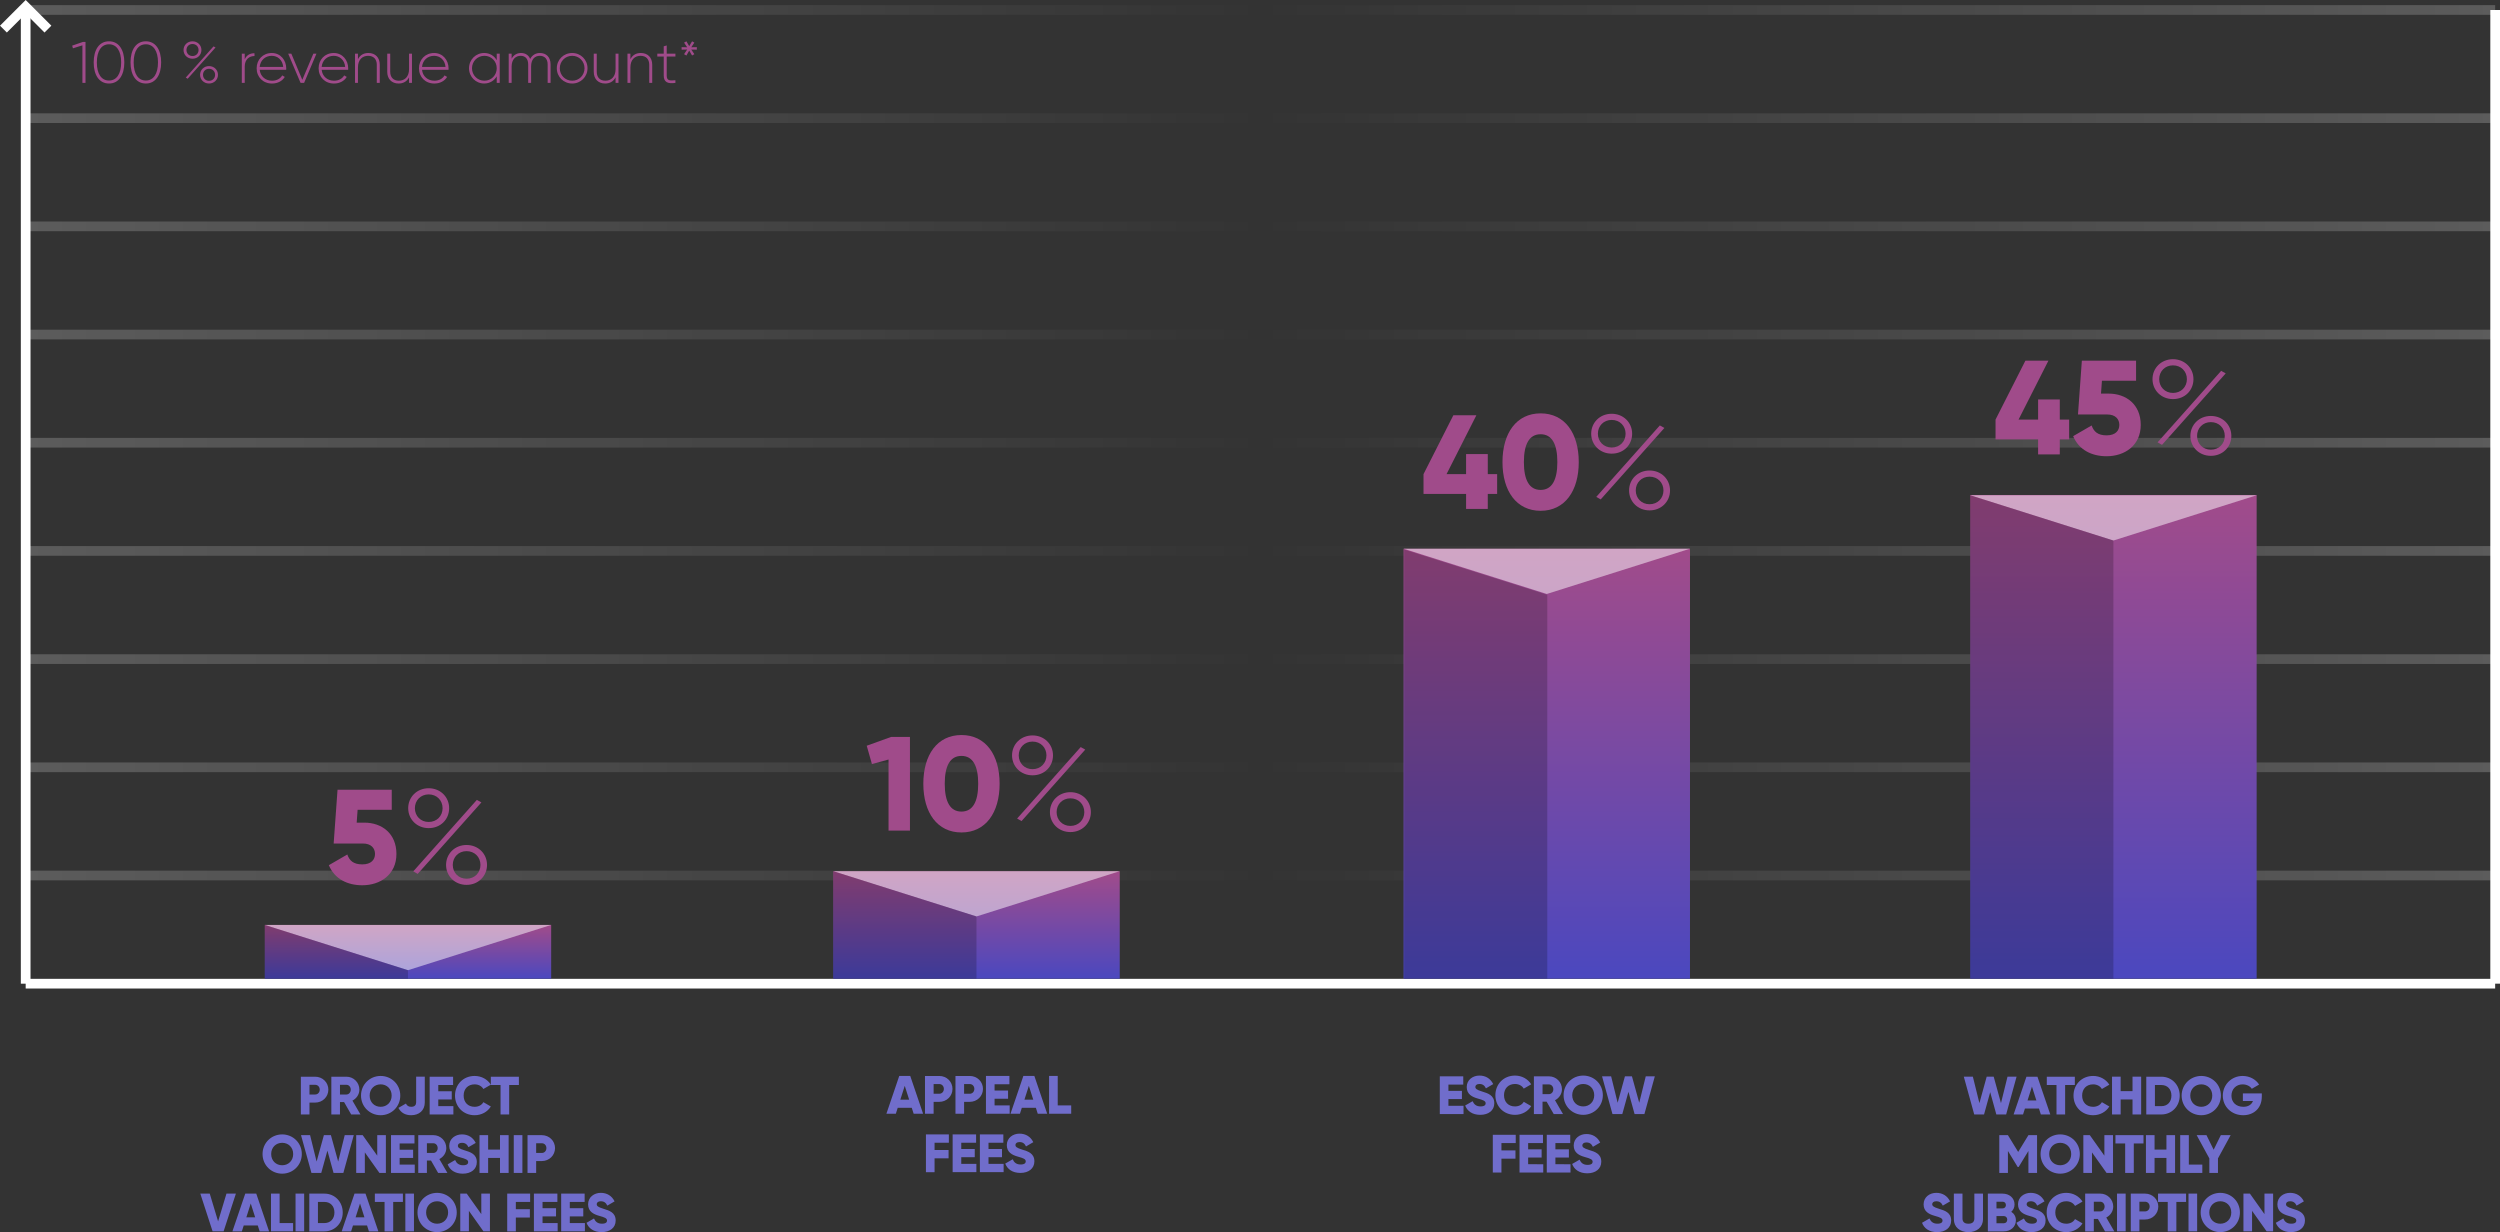 <?xml version="1.0" encoding="utf-8"?>
<!-- Generator: Adobe Illustrator 16.0.0, SVG Export Plug-In . SVG Version: 6.00 Build 0)  -->
<!DOCTYPE svg PUBLIC "-//W3C//DTD SVG 1.1//EN" "http://www.w3.org/Graphics/SVG/1.1/DTD/svg11.dtd">
<svg version="1.1" id="Layer_1" xmlns="http://www.w3.org/2000/svg" xmlns:xlink="http://www.w3.org/1999/xlink" x="0px" y="0px"
	 width="774.43px" height="381.678px" viewBox="0 0 774.43 381.678" enable-background="new 0 0 774.43 381.678"
	 xml:space="preserve">
<rect x="0" y="0" width="774.43" height="381.678" fill="#333333" stroke="none"/>
<g>
	
		<linearGradient id="SVGID_1_" gradientUnits="userSpaceOnUse" x1="-76.045" y1="-323.847" x2="688.93" y2="-323.847" gradientTransform="matrix(1 0 0 -1 84 -52.644)">
		<stop  offset="0" style="stop-color:#FFFFFF;stop-opacity:0.2"/>
		<stop  offset="0.5" style="stop-color:#FFFFFF;stop-opacity:0"/>
		<stop  offset="1" style="stop-color:#FFFFFF;stop-opacity:0.2"/>
	</linearGradient>
	<path fill="none" stroke="url(#SVGID_1_)" stroke-width="3" stroke-miterlimit="10" d="M772.93,271.203H7.955"/>
	
		<linearGradient id="SVGID_2_" gradientUnits="userSpaceOnUse" x1="-76.045" y1="-290.332" x2="688.93" y2="-290.332" gradientTransform="matrix(1 0 0 -1 84 -52.644)">
		<stop  offset="0" style="stop-color:#FFFFFF;stop-opacity:0.2"/>
		<stop  offset="0.5" style="stop-color:#FFFFFF;stop-opacity:0"/>
		<stop  offset="1" style="stop-color:#FFFFFF;stop-opacity:0.2"/>
	</linearGradient>
	<path fill="none" stroke="url(#SVGID_2_)" stroke-width="3" stroke-miterlimit="10" d="M772.93,237.688H7.955"/>
	
		<linearGradient id="SVGID_3_" gradientUnits="userSpaceOnUse" x1="-76.045" y1="-256.818" x2="688.93" y2="-256.818" gradientTransform="matrix(1 0 0 -1 84 -52.644)">
		<stop  offset="0" style="stop-color:#FFFFFF;stop-opacity:0.2"/>
		<stop  offset="0.5" style="stop-color:#FFFFFF;stop-opacity:0"/>
		<stop  offset="1" style="stop-color:#FFFFFF;stop-opacity:0.2"/>
	</linearGradient>
	<path fill="none" stroke="url(#SVGID_3_)" stroke-width="3" stroke-miterlimit="10" d="M772.93,204.174H7.955"/>
	
		<linearGradient id="SVGID_4_" gradientUnits="userSpaceOnUse" x1="-76.045" y1="-223.304" x2="688.93" y2="-223.304" gradientTransform="matrix(1 0 0 -1 84 -52.644)">
		<stop  offset="0" style="stop-color:#FFFFFF;stop-opacity:0.2"/>
		<stop  offset="0.5" style="stop-color:#FFFFFF;stop-opacity:0"/>
		<stop  offset="1" style="stop-color:#FFFFFF;stop-opacity:0.2"/>
	</linearGradient>
	<path fill="none" stroke="url(#SVGID_4_)" stroke-width="3" stroke-miterlimit="10" d="M772.93,170.66H7.955"/>
	
		<linearGradient id="SVGID_5_" gradientUnits="userSpaceOnUse" x1="-76.045" y1="-189.79" x2="688.93" y2="-189.79" gradientTransform="matrix(1 0 0 -1 84 -52.644)">
		<stop  offset="0" style="stop-color:#FFFFFF;stop-opacity:0.2"/>
		<stop  offset="0.5" style="stop-color:#FFFFFF;stop-opacity:0"/>
		<stop  offset="1" style="stop-color:#FFFFFF;stop-opacity:0.2"/>
	</linearGradient>
	<path fill="none" stroke="url(#SVGID_5_)" stroke-width="3" stroke-miterlimit="10" d="M772.93,137.146H7.955"/>
	
		<linearGradient id="SVGID_6_" gradientUnits="userSpaceOnUse" x1="-76.045" y1="-156.277" x2="688.93" y2="-156.277" gradientTransform="matrix(1 0 0 -1 84 -52.644)">
		<stop  offset="0" style="stop-color:#FFFFFF;stop-opacity:0.2"/>
		<stop  offset="0.5" style="stop-color:#FFFFFF;stop-opacity:0"/>
		<stop  offset="1" style="stop-color:#FFFFFF;stop-opacity:0.2"/>
	</linearGradient>
	<path fill="none" stroke="url(#SVGID_6_)" stroke-width="3" stroke-miterlimit="10" d="M772.93,103.633H7.955"/>
	
		<linearGradient id="SVGID_7_" gradientUnits="userSpaceOnUse" x1="-76.045" y1="-122.763" x2="688.93" y2="-122.763" gradientTransform="matrix(1 0 0 -1 84 -52.644)">
		<stop  offset="0" style="stop-color:#FFFFFF;stop-opacity:0.2"/>
		<stop  offset="0.5" style="stop-color:#FFFFFF;stop-opacity:0"/>
		<stop  offset="1" style="stop-color:#FFFFFF;stop-opacity:0.2"/>
	</linearGradient>
	<path fill="none" stroke="url(#SVGID_7_)" stroke-width="3" stroke-miterlimit="10" d="M772.93,70.118H7.955"/>
	
		<linearGradient id="SVGID_8_" gradientUnits="userSpaceOnUse" x1="-76.045" y1="-89.248" x2="688.93" y2="-89.248" gradientTransform="matrix(1 0 0 -1 84 -52.644)">
		<stop  offset="0" style="stop-color:#FFFFFF;stop-opacity:0.2"/>
		<stop  offset="0.5" style="stop-color:#FFFFFF;stop-opacity:0"/>
		<stop  offset="1" style="stop-color:#FFFFFF;stop-opacity:0.2"/>
	</linearGradient>
	<path fill="none" stroke="url(#SVGID_8_)" stroke-width="3" stroke-miterlimit="10" d="M772.93,36.604H7.955"/>
	
		<linearGradient id="SVGID_9_" gradientUnits="userSpaceOnUse" x1="-76.045" y1="-55.733" x2="688.93" y2="-55.733" gradientTransform="matrix(1 0 0 -1 84 -52.644)">
		<stop  offset="0" style="stop-color:#FFFFFF;stop-opacity:0.2"/>
		<stop  offset="0.5" style="stop-color:#FFFFFF;stop-opacity:0"/>
		<stop  offset="1" style="stop-color:#FFFFFF;stop-opacity:0.2"/>
	</linearGradient>
	<path fill="none" stroke="url(#SVGID_9_)" stroke-width="3" stroke-miterlimit="10" d="M772.93,3.089H7.955"/>
	<path fill="none" stroke="#FFFFFF" stroke-width="3" stroke-miterlimit="10" d="M7.954,3.089v301.628"/>
	<path fill="#706DCB" d="M282.436,343.158h-4.344l-0.585,1.838h-2.924l3.977-11.694h3.408l3.977,11.694h-2.924L282.436,343.158
		L282.436,343.158z M281.635,340.653l-1.37-4.295l-1.37,4.295H281.635z M295.056,337.311c0,2.223-1.787,4.01-4.093,4.01h-1.755
		v3.677h-2.673v-11.694h4.428C293.268,333.299,295.056,335.087,295.056,337.311z M292.383,337.311c0-0.854-0.602-1.504-1.42-1.504
		h-1.755v3.008h1.755C291.781,338.815,292.383,338.162,292.383,337.311z M304.499,337.311c0,2.223-1.787,4.01-4.093,4.01h-1.755
		v3.677h-2.673v-11.694h4.428C302.711,333.299,304.499,335.087,304.499,337.311z M301.826,337.311c0-0.854-0.602-1.504-1.42-1.504
		h-1.755v3.008h1.755C301.224,338.815,301.826,338.162,301.826,337.311z M312.772,342.422v2.572h-7.353v-11.695h7.269v2.573h-4.596
		v1.938h4.177v2.54h-4.177v2.07L312.772,342.422z M320.88,343.158h-4.344l-0.585,1.838h-2.924l3.977-11.694h3.408l3.977,11.694
		h-2.924L320.88,343.158L320.88,343.158z M320.078,340.653l-1.37-4.295l-1.37,4.295H320.078L320.078,340.653z M331.827,342.422
		v2.572h-6.851v-11.695h2.674v9.123H331.827L331.827,342.422z M289.5,353.981v2.256h4.344v2.573H289.5v4.294h-2.673v-11.695h7.101
		v2.572H289.5L289.5,353.981z M302.452,360.531v2.572H295.1v-11.695h7.268v2.572h-4.595v1.938h4.177v2.54h-4.177v2.069
		L302.452,360.531L302.452,360.531z M310.892,360.531v2.572h-7.352v-11.695h7.268v2.572h-4.595v1.938h4.177v2.54h-4.177v2.069
		L310.892,360.531L310.892,360.531z M311.396,360.448l2.306-1.338c0.418,0.97,1.136,1.62,2.456,1.62c1.27,0,1.587-0.501,1.587-0.952
		c0-0.718-0.668-1.002-2.423-1.485c-1.737-0.483-3.441-1.318-3.441-3.561c0-2.256,1.904-3.56,3.927-3.56
		c1.921,0,3.426,0.92,4.277,2.641l-2.256,1.32c-0.401-0.837-0.952-1.354-2.021-1.354c-0.836,0-1.254,0.419-1.254,0.888
		c0,0.533,0.284,0.9,2.105,1.452c1.771,0.534,3.76,1.152,3.76,3.626c0,2.257-1.805,3.594-4.345,3.594
		C313.619,363.337,312.049,362.167,311.396,360.448L311.396,360.448z"/>
	<path fill="none" stroke="#FFFFFF" stroke-width="3" stroke-miterlimit="10" d="M772.93,304.717H7.954"/>
	<path fill="#A04B8A" d="M26.488,12.993v12.679h-0.96V14.044l-2.935,0.924l-0.235-0.833l3.314-1.142H26.488z M29.022,19.333
		c0-3.913,1.702-6.539,4.745-6.539s4.746,2.626,4.746,6.539c0,3.912-1.703,6.538-4.746,6.538S29.022,23.245,29.022,19.333z
		 M37.535,19.333c0-3.551-1.413-5.615-3.768-5.615S30,15.782,30,19.333c0,3.55,1.412,5.614,3.767,5.614S37.535,22.883,37.535,19.333
		z M40.43,19.333c0-3.913,1.702-6.539,4.745-6.539s4.746,2.626,4.746,6.539c0,3.912-1.703,6.538-4.746,6.538
		S40.43,23.245,40.43,19.333z M48.942,19.333c0-3.551-1.413-5.615-3.768-5.615s-3.767,2.064-3.767,5.615
		c0,3.55,1.412,5.614,3.767,5.614S48.942,22.883,48.942,19.333z M56.853,15.493c0-1.504,1.178-2.699,2.771-2.699
		c1.593,0,2.771,1.195,2.771,2.699c0,1.503-1.142,2.696-2.771,2.696C58.03,18.191,56.853,16.996,56.853,15.493z M66.145,14.37
		l0.616,0.344l-8.622,9.672l-0.598-0.344L66.145,14.37z M61.508,15.493c0-1.053-0.779-1.866-1.884-1.866
		c-1.087,0-1.865,0.813-1.865,1.866c0,1.05,0.778,1.863,1.865,1.863C60.729,17.358,61.508,16.543,61.508,15.493z M61.979,23.173
		c0-1.504,1.178-2.699,2.771-2.699s2.771,1.195,2.771,2.699c0,1.503-1.178,2.698-2.771,2.698S61.979,24.676,61.979,23.173z
		 M66.634,23.173c0-1.051-0.779-1.866-1.884-1.866c-1.087,0-1.865,0.815-1.865,1.866c0,1.05,0.778,1.865,1.865,1.865
		C65.854,25.038,66.634,24.223,66.634,23.173z M78.836,16.49v0.867c-1.558,0-3.025,0.96-3.025,3.278v5.035h-0.905v-9.056h0.905
		v1.772C76.427,16.96,77.604,16.49,78.836,16.49z M88.669,21.18c0,0.146-0.018,0.29-0.018,0.438h-8.205
		c0.218,2.046,1.775,3.387,3.84,3.387c1.485,0,2.608-0.688,3.134-1.648l0.797,0.473c-0.743,1.229-2.156,2.047-3.949,2.047
		c-2.789,0-4.763-1.992-4.763-4.729c0-2.662,1.919-4.727,4.69-4.727C86.948,16.417,88.669,18.698,88.669,21.18z M80.446,20.728
		h7.281c-0.199-2.21-1.757-3.439-3.532-3.439C82.131,17.286,80.627,18.717,80.446,20.728z M98.031,16.616l-3.822,9.056h-1.104
		l-3.84-9.056h0.979l3.404,8.112l3.424-8.112H98.031z M107.863,21.18c0,0.146-0.018,0.29-0.018,0.438H99.64
		c0.218,2.046,1.775,3.387,3.84,3.387c1.485,0,2.608-0.688,3.133-1.648l0.798,0.473c-0.743,1.229-2.156,2.047-3.949,2.047
		c-2.789,0-4.763-1.992-4.763-4.729c0-2.662,1.919-4.727,4.69-4.727C106.143,16.417,107.863,18.698,107.863,21.18z M99.641,20.728
		h7.281c-0.199-2.21-1.757-3.439-3.532-3.439C101.325,17.286,99.821,18.717,99.641,20.728z M117.641,20.039v5.633h-0.923v-5.633
		c0-1.666-0.96-2.753-2.663-2.753c-1.774,0-3.17,1.157-3.17,3.604v4.781h-0.905v-9.056h0.905v1.721
		c0.688-1.341,1.848-1.92,3.242-1.92C116.282,16.417,117.641,17.848,117.641,20.039z M127.617,16.616v9.056h-0.905v-1.721
		c-0.688,1.341-1.848,1.92-3.242,1.92c-2.155,0-3.514-1.433-3.514-3.622v-5.633h0.924v5.633c0,1.666,0.96,2.753,2.662,2.753
		c1.775,0,3.17-1.159,3.17-3.604v-4.779L127.617,16.616z M138.953,21.18c0,0.146-0.018,0.29-0.018,0.438h-8.205
		c0.218,2.046,1.775,3.387,3.84,3.387c1.485,0,2.608-0.688,3.133-1.648l0.798,0.473c-0.743,1.229-2.156,2.047-3.949,2.047
		c-2.789,0-4.763-1.992-4.763-4.729c0-2.662,1.919-4.727,4.69-4.727C137.232,16.417,138.953,18.698,138.953,21.18L138.953,21.18z
		 M130.73,20.728h7.281c-0.199-2.21-1.757-3.439-3.532-3.439C132.415,17.286,130.911,18.717,130.73,20.728L130.73,20.728z
		 M154.798,16.616v9.056h-0.924v-2.047c-0.761,1.356-2.155,2.246-3.895,2.246c-2.571,0-4.69-2.047-4.69-4.729
		c0-2.681,2.119-4.727,4.69-4.727c1.739,0,3.134,0.887,3.895,2.245v-2.046L154.798,16.616z M153.874,21.144
		c0-2.153-1.667-3.855-3.822-3.855c-2.155,0-3.84,1.702-3.84,3.855c0,2.155,1.685,3.858,3.84,3.858
		C152.207,25.002,153.874,23.299,153.874,21.144z M170.552,19.931v5.741h-0.906v-5.741c0-1.721-0.996-2.645-2.408-2.645
		c-1.521,0-2.717,1.014-2.717,3.332v5.054h-0.906v-5.741c0-1.721-0.924-2.645-2.318-2.645c-1.485,0-2.808,1.014-2.808,3.332v5.054
		h-0.905v-9.056h0.905v1.558c0.671-1.25,1.758-1.757,2.916-1.757c1.322,0,2.355,0.649,2.826,1.847
		c0.652-1.268,1.811-1.847,3.024-1.847C169.175,16.417,170.552,17.666,170.552,19.931z M172.485,21.144
		c0-2.681,2.118-4.727,4.763-4.727c2.627,0,4.746,2.046,4.746,4.727c0,2.683-2.119,4.729-4.746,4.729
		C174.604,25.871,172.485,23.824,172.485,21.144z M181.07,21.144c0-2.153-1.667-3.855-3.822-3.855c-2.155,0-3.84,1.702-3.84,3.855
		c0,2.155,1.685,3.858,3.84,3.858C179.403,25.002,181.07,23.299,181.07,21.144z M191.59,16.616v9.056h-0.905v-1.721
		c-0.688,1.341-1.848,1.92-3.242,1.92c-2.155,0-3.514-1.433-3.514-3.622v-5.633h0.924v5.633c0,1.666,0.96,2.753,2.662,2.753
		c1.775,0,3.17-1.159,3.17-3.604v-4.779L191.59,16.616z M202.038,20.039v5.633h-0.923v-5.633c0-1.666-0.96-2.753-2.663-2.753
		c-1.774,0-3.17,1.157-3.17,3.604v4.781h-0.905v-9.056h0.905v1.721c0.688-1.341,1.848-1.92,3.242-1.92
		C200.68,16.417,202.038,17.848,202.038,20.039L202.038,20.039z M206.528,17.503v5.887c0,1.594,0.851,1.63,2.698,1.467v0.815
		c-2.373,0.362-3.622-0.218-3.622-2.282v-5.887h-1.992v-0.887h1.992V14.35l0.924-0.271v2.536h2.698v0.887L206.528,17.503
		L206.528,17.503z M215.854,15.384l-1.721-0.036l0.96,1.431l-0.707,0.417l-0.887-1.521l-0.87,1.521l-0.725-0.417l0.96-1.431
		l-1.721,0.036v-0.778l1.721,0.036l-0.96-1.431l0.725-0.417l0.87,1.504l0.887-1.504l0.707,0.417l-0.96,1.431l1.721-0.036V15.384z"/>
	<path fill="none" stroke="#FFFFFF" stroke-width="3" stroke-miterlimit="10" d="M14.85,9.016L7.955,2.121L1.061,9.016
		 M772.93,3.089v301.628"/>
	
		<linearGradient id="SVGID_10_" gradientUnits="userSpaceOnUse" x1="96.51" y1="-54.235" x2="113.16" y2="-54.235" gradientTransform="matrix(4.371139e-008 -1 -1 -4.371139e-008 72.145 399.682)">
		<stop  offset="0" style="stop-color:#4B48BF"/>
		<stop  offset="1" style="stop-color:#A14B8A"/>
	</linearGradient>
	<rect x="82.022" y="286.522" fill="url(#SVGID_10_)" width="88.717" height="16.65"/>
	
		<linearGradient id="SVGID_11_" gradientUnits="userSpaceOnUse" x1="81.397" y1="121.87" x2="114.695" y2="121.87" gradientTransform="matrix(4.371139e-008 -1 -1 -4.371139e-008 424.357 384.569)">
		<stop  offset="0" style="stop-color:#4B48BF"/>
		<stop  offset="1" style="stop-color:#A14B8A"/>
	</linearGradient>
	<rect x="258.113" y="269.873" fill="url(#SVGID_11_)" width="88.749" height="33.298"/>
	
		<linearGradient id="SVGID_12_" gradientUnits="userSpaceOnUse" x1="-9.267" y1="298.531" x2="123.923" y2="298.531" gradientTransform="matrix(4.371139e-008 -1 -1 -4.371139e-008 777.679 293.905)">
		<stop  offset="0" style="stop-color:#4B48BF"/>
		<stop  offset="1" style="stop-color:#A14B8A"/>
	</linearGradient>
	<rect x="434.788" y="169.982" fill="url(#SVGID_12_)" width="88.719" height="133.189"/>
	
		<linearGradient id="SVGID_13_" gradientUnits="userSpaceOnUse" x1="-24.381" y1="474.066" x2="125.46" y2="474.066" gradientTransform="matrix(4.371139e-008 -1 -1 -4.371139e-008 1128.749 278.792)">
		<stop  offset="0" style="stop-color:#4B48BF"/>
		<stop  offset="1" style="stop-color:#A14B8A"/>
	</linearGradient>
	<rect x="610.325" y="153.331" fill="url(#SVGID_13_)" width="88.717" height="149.841"/>
	<g>
		<path fill="#A04B8A" d="M281.878,228.273v29.021h-6.633v-22.016l-5.141,1.41l-1.617-5.681l7.587-2.735H281.878z"/>
		<path fill="#A04B8A" d="M286.021,242.782c0-8.954,4.312-15.092,11.815-15.092c7.504,0,11.816,6.138,11.816,15.092
			s-4.313,15.091-11.816,15.091C290.333,257.873,286.021,251.739,286.021,242.782z M303.019,242.782c0-5.598-1.7-8.623-5.183-8.623
			c-3.482,0-5.182,3.025-5.182,8.623s1.7,8.624,5.182,8.624C301.319,251.406,303.019,248.38,303.019,242.782z"/>
		<path fill="#A04B8A" d="M313.503,233.993c0-3.44,2.695-6.178,6.343-6.178c3.648,0,6.344,2.736,6.344,6.178
			c0,3.44-2.612,6.178-6.344,6.178C316.198,240.171,313.503,237.435,313.503,233.993z M334.771,231.423l1.409,0.788l-19.733,22.139
			l-1.368-0.788L334.771,231.423z M324.158,233.993c0-2.404-1.783-4.271-4.313-4.271c-2.487,0-4.271,1.866-4.271,4.271
			c0,2.404,1.783,4.271,4.271,4.271C322.375,238.264,324.158,236.399,324.158,233.993z M325.236,251.573
			c0-3.44,2.693-6.178,6.343-6.178c3.648,0,6.343,2.736,6.343,6.178c0,3.44-2.695,6.178-6.343,6.178
			C327.931,257.75,325.236,255.013,325.236,251.573z M335.891,251.573c0-2.404-1.781-4.271-4.312-4.271
			c-2.487,0-4.271,1.865-4.271,4.271c0,2.404,1.783,4.271,4.271,4.271C334.108,255.842,335.891,253.977,335.891,251.573z"/>
	</g>
	<g>
		<path fill="#A04B8A" d="M122.803,264.531c0,6.385-4.975,9.7-10.572,9.7c-4.602,0-8.582-1.947-10.365-6.219l5.721-3.315
			c0.664,1.906,1.907,3.067,4.644,3.067c2.736,0,3.938-1.451,3.938-3.233s-1.203-3.233-3.731-3.233h-9.079l1.202-16.666h16.791
			v6.219H110.78l-0.29,3.979h2.363C118.243,254.829,122.803,258.147,122.803,264.531z"/>
		<path fill="#A04B8A" d="M126.447,250.352c0-3.44,2.695-6.177,6.343-6.177s6.343,2.735,6.343,6.177
			c0,3.442-2.612,6.179-6.343,6.179C129.142,256.531,126.447,253.793,126.447,250.352z M147.715,247.781l1.41,0.787l-19.734,22.14
			l-1.368-0.788L147.715,247.781z M137.102,250.352c0-2.403-1.783-4.27-4.312-4.27c-2.488,0-4.271,1.865-4.271,4.27
			c0,2.405,1.783,4.271,4.271,4.271C135.319,254.622,137.102,252.757,137.102,250.352z M138.18,267.93
			c0-3.439,2.694-6.177,6.343-6.177s6.343,2.736,6.343,6.177c0,3.441-2.695,6.178-6.343,6.178S138.18,271.371,138.18,267.93z
			 M148.834,267.93c0-2.404-1.782-4.27-4.312-4.27c-2.487,0-4.27,1.864-4.27,4.27s1.783,4.271,4.27,4.271
			C147.052,272.2,148.834,270.335,148.834,267.93z"/>
	</g>
	<g>
		<path fill="#A04B8A" d="M463.771,153.006h-2.902v4.644h-6.717v-4.644h-13.185v-6.136l9.246-18.241h7.131L448.1,146.87h6.054v-6.22
			h6.717v6.22h2.902L463.771,153.006L463.771,153.006z"/>
		<path fill="#A04B8A" d="M465.426,143.139c0-8.954,4.312-15.091,11.814-15.091s11.815,6.137,11.815,15.091
			c0,8.955-4.313,15.091-11.815,15.091S465.426,152.094,465.426,143.139z M482.424,143.139c0-5.597-1.7-8.623-5.184-8.623
			c-3.482,0-5.183,3.026-5.183,8.623c0,5.598,1.699,8.624,5.183,8.624S482.424,148.737,482.424,143.139z"/>
		<path fill="#A04B8A" d="M492.908,134.35c0-3.439,2.693-6.177,6.343-6.177c3.647,0,6.343,2.736,6.343,6.177
			c0,3.441-2.61,6.178-6.343,6.178C495.603,140.528,492.908,137.791,492.908,134.35z M514.176,131.781l1.41,0.787l-19.734,22.14
			l-1.367-0.788L514.176,131.781z M503.563,134.35c0-2.404-1.782-4.271-4.312-4.271c-2.487,0-4.271,1.865-4.271,4.271
			s1.782,4.271,4.271,4.271C501.779,138.62,503.563,136.755,503.563,134.35z M504.641,151.928c0-3.44,2.694-6.177,6.344-6.177
			c3.648,0,6.343,2.735,6.343,6.177s-2.694,6.178-6.343,6.178C507.335,158.106,504.641,155.369,504.641,151.928z M515.295,151.928
			c0-2.404-1.783-4.27-4.312-4.27c-2.487,0-4.271,1.864-4.271,4.27s1.783,4.271,4.271,4.271
			C513.512,156.198,515.295,154.333,515.295,151.928z"/>
	</g>
	<g>
		<path fill="#A04B8A" d="M640.966,136.107h-2.901v4.645h-6.718v-4.645h-13.184v-6.136l9.246-18.241h7.131l-9.246,18.241h6.053
			v-6.219h6.718v6.219h2.901V136.107L640.966,136.107z"/>
		<path fill="#A04B8A" d="M663.142,131.629c0,6.385-4.975,9.701-10.571,9.701c-4.603,0-8.582-1.948-10.364-6.22l5.722-3.315
			c0.663,1.907,1.906,3.068,4.644,3.068c2.736,0,3.938-1.451,3.938-3.234c0-1.782-1.203-3.233-3.731-3.233H643.7l1.201-16.666
			h16.791v6.22H651.12l-0.289,3.979h2.362C658.581,121.928,663.142,125.245,663.142,131.629z"/>
		<path fill="#A04B8A" d="M666.786,117.45c0-3.44,2.695-6.178,6.344-6.178c3.649,0,6.342,2.736,6.342,6.178
			c0,3.44-2.61,6.178-6.342,6.178C669.481,123.628,666.786,120.892,666.786,117.45z M688.054,114.88l1.41,0.788l-19.733,22.139
			l-1.367-0.788L688.054,114.88z M677.44,117.45c0-2.404-1.782-4.271-4.312-4.271c-2.488,0-4.271,1.866-4.271,4.271
			c0,2.404,1.782,4.271,4.271,4.271C675.658,121.721,677.44,119.856,677.44,117.45z M678.519,135.029
			c0-3.439,2.695-6.177,6.345-6.177c3.648,0,6.343,2.736,6.343,6.177c0,3.441-2.694,6.179-6.343,6.179
			C681.214,141.207,678.519,138.47,678.519,135.029z M689.173,135.029c0-2.403-1.781-4.27-4.311-4.27
			c-2.488,0-4.271,1.865-4.271,4.27c0,2.405,1.782,4.271,4.271,4.271C687.392,139.299,689.173,137.434,689.173,135.029z"/>
	</g>
	<path fill="#706DCB" d="M101.717,337.543c0,2.222-1.787,4.01-4.093,4.01h-1.755v3.676h-2.673v-11.693h4.428
		C99.93,333.531,101.717,335.32,101.717,337.543z M99.044,337.543c0-0.854-0.602-1.504-1.42-1.504h-1.755v3.008h1.755
		C98.443,339.047,99.044,338.395,99.044,337.543z M106.582,341.386h-1.27v3.843h-2.673v-11.694h4.678
		c2.209-0.006,4.004,1.78,4.01,3.989c0,0.007,0,0.016,0,0.021c0,1.437-0.868,2.739-2.155,3.392l2.49,4.294h-2.874L106.582,341.386
		L106.582,341.386z M105.313,339.047h2.005c0.735,0,1.337-0.652,1.337-1.504c0-0.854-0.602-1.504-1.337-1.504h-2.005V339.047z
		 M111.832,339.381c0-3.441,2.724-6.082,6.082-6.082s6.082,2.641,6.082,6.082c0,3.439-2.724,6.082-6.082,6.082
		S111.832,342.822,111.832,339.381z M121.323,339.381c0-2.089-1.503-3.478-3.408-3.478c-1.904,0-3.408,1.389-3.408,3.478
		c0,2.088,1.504,3.476,3.408,3.476C119.82,342.855,121.323,341.469,121.323,339.381z M123.415,343.19l2.322-1.338
		c0.368,0.651,0.752,1.003,1.654,1.003c1.17,0,1.521-0.668,1.521-1.388v-7.938h2.674v7.938c0,2.573-1.806,3.994-4.211,3.994
		C125.521,345.463,124.184,344.677,123.415,343.19L123.415,343.19z M140.445,342.655v2.572h-7.352v-11.694h7.268v2.572h-4.595v1.938
		h4.177v2.54h-4.177v2.069L140.445,342.655z M140.949,339.381c0-3.441,2.558-6.082,6.082-6.082c2.122,0,3.993,1.053,5.014,2.707
		l-2.307,1.336c-0.519-0.901-1.521-1.438-2.707-1.438c-2.07,0-3.407,1.389-3.407,3.478c0,2.088,1.337,3.476,3.407,3.476
		c1.188,0,2.206-0.533,2.707-1.438l2.307,1.337c-1.003,1.654-2.874,2.707-5.014,2.707
		C143.506,345.463,140.949,342.822,140.949,339.381L140.949,339.381z M160.736,336.105h-3.008v9.122h-2.673v-9.122h-3.008v-2.572
		h8.688L160.736,336.105z M81.328,357.488c0-3.44,2.724-6.081,6.082-6.081c3.358,0,6.082,2.641,6.082,6.081
		s-2.724,6.082-6.082,6.082C84.052,363.57,81.328,360.93,81.328,357.488z M90.819,357.488c0-2.089-1.503-3.477-3.408-3.477
		c-1.904,0-3.408,1.388-3.408,3.477c0,2.09,1.504,3.477,3.408,3.477C89.316,360.963,90.819,359.576,90.819,357.488z M93.246,351.64
		h2.807l2.022,8.188l2.255-8.188h2.173l2.255,8.188l2.022-8.188h2.807l-3.225,11.696h-3.041l-1.904-6.9l-1.905,6.9h-3.041
		L93.246,351.64L93.246,351.64z M119.534,351.64v11.696h-2.005l-4.512-6.352v6.352h-2.673V351.64h2.005l4.511,6.353v-6.353H119.534
		L119.534,351.64z M128.478,360.763v2.573h-7.352V351.64h7.268v2.573h-4.595v1.938h4.177v2.54h-4.177v2.07L128.478,360.763
		L128.478,360.763z M133.509,359.493h-1.271v3.843h-2.673V351.64h4.679c2.209-0.006,4.004,1.781,4.01,3.99c0,0.007,0,0.015,0,0.021
		c0,1.438-0.868,2.739-2.155,3.394l2.49,4.294h-2.874L133.509,359.493L133.509,359.493z M132.239,357.154h2.006
		c0.734,0,1.337-0.65,1.337-1.504s-0.603-1.504-1.337-1.504h-2.006V357.154z M138.676,360.68l2.306-1.337
		c0.418,0.969,1.136,1.62,2.456,1.62c1.271,0,1.587-0.501,1.587-0.952c0-0.718-0.668-1.002-2.423-1.486
		c-1.737-0.482-3.44-1.317-3.44-3.56c0-2.256,1.903-3.561,3.927-3.561c1.921,0,3.425,0.921,4.276,2.642l-2.256,1.32
		c-0.4-0.838-0.952-1.354-2.021-1.354c-0.836,0-1.254,0.418-1.254,0.887c0,0.533,0.283,0.901,2.104,1.452
		c1.771,0.535,3.76,1.153,3.76,3.626c0,2.257-1.805,3.594-4.345,3.594C140.897,363.57,139.327,362.4,138.676,360.68L138.676,360.68z
		 M157.56,351.64v11.696h-2.674v-4.646h-3.676v4.646h-2.673V351.64h2.673v4.479h3.676v-4.479H157.56L157.56,351.64z M161.823,351.64
		v11.696h-2.673V351.64H161.823L161.823,351.64z M171.934,355.65c0,2.224-1.787,4.012-4.093,4.012h-1.755v3.676h-2.673V351.64h4.428
		C170.146,351.64,171.934,353.428,171.934,355.65L171.934,355.65z M169.261,355.65c0-0.854-0.603-1.504-1.42-1.504h-1.755v3.008
		h1.755C168.658,357.154,169.261,356.502,169.261,355.65z M62.049,369.747h2.924l2.59,8.604l2.59-8.604h2.924l-3.81,11.694h-3.408
		L62.049,369.747L62.049,369.747z M79.847,379.605h-4.344l-0.585,1.838h-2.924l3.977-11.694h3.408l3.977,11.694h-2.924
		L79.847,379.605z M79.045,377.1l-1.37-4.295l-1.37,4.295H79.045L79.045,377.1z M90.793,378.87v2.571h-6.85v-11.694h2.673v9.123
		H90.793L90.793,378.87z M94.223,369.747v11.694H91.55v-11.694H94.223z M106.169,375.596c0,3.309-2.456,5.849-5.681,5.849H95.81
		V369.75h4.678C103.714,369.747,106.169,372.287,106.169,375.596z M103.598,375.596c0-2.005-1.271-3.273-3.108-3.273h-2.005v6.551
		h2.005C102.327,378.87,103.598,377.601,103.598,375.596z M113.694,379.605h-4.344l-0.585,1.838h-2.924l3.977-11.694h3.408
		l3.977,11.694h-2.924L113.694,379.605L113.694,379.605z M112.892,377.1l-1.37-4.295l-1.37,4.295H112.892z M124.809,372.32h-3.008
		v9.123h-2.673v-9.123h-3.008v-2.571h8.688L124.809,372.32z M128.237,369.747v11.694h-2.673v-11.694H128.237z M129.325,375.596
		c0-3.441,2.724-6.082,6.082-6.082c3.358,0,6.082,2.641,6.082,6.082s-2.724,6.082-6.082,6.082
		C132.049,381.678,129.325,379.037,129.325,375.596z M138.814,375.596c0-2.089-1.503-3.476-3.408-3.476
		c-1.903,0-3.407,1.387-3.407,3.476c0,2.088,1.504,3.477,3.407,3.477C137.312,379.07,138.814,377.684,138.814,375.596z
		 M151.769,369.747v11.694h-2.005l-4.512-6.351v6.351h-2.673v-11.694h2.005l4.511,6.35v-6.35H151.769z M159.793,372.32v2.258h4.344
		v2.571h-4.344v4.294h-2.673v-11.694h7.101v2.571H159.793L159.793,372.32z M172.745,378.87v2.571h-7.353v-11.694h7.269v2.571h-4.596
		v1.938h4.177v2.54h-4.177v2.071L172.745,378.87z M181.187,378.87v2.571h-7.352v-11.694h7.268v2.571h-4.595v1.938h4.177v2.54h-4.177
		v2.071L181.187,378.87z M181.69,378.787l2.307-1.338c0.418,0.97,1.136,1.619,2.456,1.619c1.27,0,1.587-0.501,1.587-0.95
		c0-0.72-0.668-1.003-2.424-1.487c-1.736-0.484-3.44-1.319-3.44-3.561c0-2.256,1.904-3.56,3.927-3.56
		c1.921,0,3.425,0.919,4.277,2.641l-2.256,1.319c-0.401-0.836-0.952-1.354-2.021-1.354c-0.836,0-1.254,0.418-1.254,0.886
		c0,0.534,0.284,0.9,2.105,1.453c1.771,0.533,3.76,1.151,3.76,3.626c0,2.256-1.806,3.593-4.345,3.593
		C183.912,381.678,182.342,380.508,181.69,378.787L181.69,378.787z"/>
	<path fill="#706DCB" d="M608.333,333.531h2.807l2.022,8.188l2.255-8.188h2.174l2.254,8.188l2.022-8.188h2.808l-3.228,11.695h-3.039
		l-1.903-6.898l-1.906,6.898h-3.041L608.333,333.531L608.333,333.531z M631.613,343.391h-4.345l-0.586,1.838h-2.924l3.978-11.693
		h3.407l3.979,11.693h-2.927L631.613,343.391L631.613,343.391z M630.811,340.885l-1.368-4.295l-1.371,4.295H630.811z
		 M642.729,336.105h-3.008v9.122h-2.673v-9.122h-3.008v-2.572h8.688V336.105L642.729,336.105L642.729,336.105z M642.313,339.381
		c0-3.441,2.56-6.082,6.082-6.082c2.123,0,3.994,1.053,5.015,2.707l-2.308,1.336c-0.518-0.901-1.52-1.438-2.707-1.438
		c-2.069,0-3.407,1.389-3.407,3.478c0,2.088,1.338,3.476,3.407,3.476c1.188,0,2.207-0.533,2.707-1.438l2.308,1.337
		c-1.004,1.654-2.873,2.707-5.015,2.707C644.869,345.463,642.313,342.822,642.313,339.381L642.313,339.381z M663.27,333.531v11.695
		h-2.674v-4.646h-3.676v4.646h-2.672v-11.695h2.672v4.479h3.676v-4.479H663.27L663.27,333.531z M675.22,339.381
		c0,3.309-2.455,5.848-5.68,5.848h-4.681v-11.694h4.681C672.765,333.531,675.22,336.072,675.22,339.381z M672.646,339.381
		c0-2.005-1.271-3.274-3.106-3.274h-2.005v6.551h2.005C671.378,342.655,672.646,341.386,672.646,339.381z M675.809,339.381
		c0-3.441,2.724-6.082,6.082-6.082c3.357,0,6.082,2.641,6.082,6.082c0,3.439-2.725,6.082-6.082,6.082
		C678.531,345.463,675.809,342.822,675.809,339.381z M685.3,339.381c0-2.089-1.504-3.478-3.408-3.478
		c-1.903,0-3.407,1.389-3.407,3.478c0,2.088,1.504,3.476,3.407,3.476C683.796,342.855,685.3,341.469,685.3,339.381z
		 M700.641,339.715c0,3.575-2.487,5.748-5.764,5.748c-3.677,0-6.316-2.707-6.316-6.064c0-3.393,2.691-6.1,6.134-6.1
		c2.237,0,4.127,1.104,5.112,2.673l-2.271,1.305c-0.483-0.77-1.536-1.369-2.856-1.369c-1.974,0-3.44,1.452-3.44,3.51
		c0,1.986,1.401,3.439,3.677,3.439c1.555,0,2.571-0.686,2.989-1.805h-3.125v-2.34h5.864v1.003H700.641L700.641,339.715z
		 M631.018,363.336h-2.672v-6.801l-3.024,4.963h-0.302l-3.022-4.963v6.801h-2.674V351.64h2.674l3.177,5.196l3.174-5.196h2.674
		v11.696H631.018L631.018,363.336z M632.109,357.488c0-3.44,2.726-6.081,6.082-6.081s6.082,2.641,6.082,6.081
		s-2.726,6.082-6.082,6.082S632.109,360.93,632.109,357.488z M641.6,357.488c0-2.089-1.504-3.477-3.407-3.477
		c-1.904,0-3.408,1.388-3.408,3.477c0,2.09,1.504,3.477,3.408,3.477C640.096,360.964,641.6,359.576,641.6,357.488z M654.554,351.64
		v11.696h-2.004l-4.513-6.352v6.352h-2.674V351.64h2.006l4.511,6.353v-6.353H654.554L654.554,351.64z M663.999,354.213h-3.011v9.123
		h-2.672v-9.123h-3.009v-2.573h8.688v2.573H663.999z M673.775,351.64v11.696h-2.675v-4.646h-3.676v4.646h-2.674V351.64h2.674v4.479
		h3.676v-4.479H673.775L673.775,351.64z M682.216,360.763v2.573h-6.851V351.64h2.675v9.123H682.216L682.216,360.763z
		 M687.063,358.842v4.494h-2.672v-4.494l-3.928-7.202h3.041l2.223,4.513l2.224-4.513h3.041L687.063,358.842L687.063,358.842z
		 M595.388,378.787l2.308-1.337c0.418,0.969,1.138,1.618,2.455,1.618c1.271,0,1.588-0.501,1.588-0.95
		c0-0.72-0.668-1.003-2.424-1.487c-1.735-0.484-3.438-1.319-3.438-3.561c0-2.256,1.901-3.56,3.926-3.56
		c1.922,0,3.427,0.919,4.277,2.641l-2.257,1.319c-0.399-0.836-0.95-1.354-2.021-1.354c-0.836,0-1.254,0.418-1.254,0.886
		c0,0.534,0.285,0.9,2.104,1.453c1.771,0.535,3.761,1.151,3.761,3.626c0,2.256-1.807,3.593-4.347,3.593
		C597.609,381.678,596.04,380.508,595.388,378.787L595.388,378.787z M605.249,377.667v-7.92h2.674v7.687
		c0,0.887,0.418,1.638,1.838,1.638s1.838-0.751,1.838-1.638v-7.687h2.675v7.92c0,2.507-1.938,4.011-4.513,4.011
		C607.188,381.678,605.249,380.174,605.249,377.667L605.249,377.667z M624.468,378.019c0,2.071-1.688,3.426-3.774,3.426h-4.912
		V369.75h4.578c2.037,0,3.69,1.318,3.69,3.342c0,0.97-0.385,1.738-1.021,2.289C623.898,375.93,624.468,376.832,624.468,378.019
		L624.468,378.019z M618.451,372.254v2.071h1.904c0.603,0,1.021-0.437,1.021-1.035c0-0.602-0.4-1.036-1.021-1.036H618.451z
		 M621.794,377.817c0-0.649-0.437-1.118-1.104-1.118h-2.238v2.238h2.238C621.359,378.938,621.794,378.47,621.794,377.817
		L621.794,377.817z M624.638,378.787l2.308-1.338c0.418,0.97,1.138,1.619,2.455,1.619c1.271,0,1.588-0.501,1.588-0.95
		c0-0.72-0.668-1.003-2.424-1.487c-1.735-0.484-3.438-1.319-3.438-3.561c0-2.256,1.901-3.56,3.926-3.56
		c1.922,0,3.427,0.919,4.277,2.641l-2.257,1.319c-0.399-0.836-0.95-1.354-2.021-1.354c-0.836,0-1.254,0.418-1.254,0.886
		c0,0.534,0.285,0.9,2.104,1.453c1.771,0.533,3.761,1.151,3.761,3.626c0,2.256-1.807,3.593-4.347,3.593
		C626.859,381.678,625.29,380.508,624.638,378.787L624.638,378.787z M633.997,375.596c0-3.441,2.557-6.082,6.082-6.082
		c2.122,0,3.991,1.054,5.014,2.707l-2.308,1.336c-0.521-0.9-1.521-1.437-2.706-1.437c-2.07,0-3.408,1.387-3.408,3.476
		c0,2.088,1.338,3.477,3.408,3.477c1.188,0,2.206-0.533,2.706-1.438l2.308,1.337c-1.004,1.654-2.875,2.707-5.014,2.707
		C636.554,381.678,633.997,379.037,633.997,375.596L633.997,375.596z M649.874,377.601h-1.271v3.844h-2.675V369.75h4.679
		c2.209-0.007,4.006,1.777,4.013,3.986c0,0.009,0,0.017,0,0.023c0,1.438-0.869,2.74-2.156,3.393l2.49,4.295h-2.873L649.874,377.601
		L649.874,377.601z M648.604,375.262h2.007c0.733,0,1.336-0.651,1.336-1.504c0-0.854-0.603-1.504-1.336-1.504h-2.007V375.262z
		 M658.468,369.747v11.694h-2.674v-11.694H658.468z M668.577,373.758c0,2.223-1.787,4.01-4.095,4.01h-1.754v3.677h-2.675V369.75
		h4.429C666.79,369.747,668.577,371.535,668.577,373.758z M665.902,373.758c0-0.854-0.603-1.504-1.42-1.504h-1.755v3.008h1.755
		C665.302,375.262,665.902,374.609,665.902,373.758z M677.184,372.32h-3.008v9.123h-2.672v-9.123h-3.008v-2.571h8.688V372.32z
		 M680.613,369.747v11.694h-2.674v-11.694H680.613z M681.702,375.596c0-3.441,2.723-6.082,6.079-6.082
		c3.358,0,6.082,2.641,6.082,6.082s-2.724,6.082-6.082,6.082C684.425,381.678,681.702,379.037,681.702,375.596z M691.189,375.596
		c0-2.089-1.502-3.476-3.408-3.476c-1.901,0-3.405,1.387-3.405,3.476c0,2.088,1.504,3.477,3.405,3.477
		C689.688,379.07,691.189,377.684,691.189,375.596z M704.145,369.747v11.694h-2.006l-4.512-6.351v6.351h-2.672v-11.694h2.004
		l4.512,6.35v-6.35H704.145L704.145,369.747z M704.984,378.787l2.308-1.338c0.418,0.97,1.135,1.619,2.455,1.619
		c1.27,0,1.588-0.501,1.588-0.95c0-0.72-0.668-1.003-2.424-1.487c-1.736-0.484-3.441-1.319-3.441-3.561
		c0-2.256,1.904-3.56,3.929-3.56c1.92,0,3.425,0.919,4.276,2.641l-2.256,1.319c-0.402-0.836-0.953-1.354-2.021-1.354
		c-0.836,0-1.255,0.418-1.255,0.886c0,0.534,0.283,0.9,2.105,1.453c1.77,0.533,3.76,1.151,3.76,3.626
		c0,2.256-1.805,3.593-4.346,3.593C707.206,381.678,705.636,380.508,704.984,378.787L704.984,378.787z"/>
	<path fill="#706DCB" d="M453.361,342.539v2.571h-7.353v-11.694h7.269v2.572h-4.595v1.938h4.177v2.54h-4.177v2.07L453.361,342.539z
		 M453.866,342.456l2.307-1.337c0.418,0.97,1.135,1.619,2.455,1.619c1.271,0,1.588-0.502,1.588-0.951
		c0-0.72-0.668-1.002-2.424-1.486c-1.736-0.484-3.441-1.319-3.441-3.56c0-2.258,1.904-3.561,3.93-3.561
		c1.922,0,3.426,0.919,4.275,2.641l-2.256,1.319c-0.401-0.836-0.953-1.354-2.021-1.354c-0.836,0-1.255,0.418-1.255,0.887
		c0,0.533,0.282,0.901,2.104,1.452c1.771,0.535,3.76,1.152,3.76,3.627c0,2.256-1.805,3.593-4.346,3.593
		C456.089,345.348,454.518,344.178,453.866,342.456L453.866,342.456z M463.227,339.266c0-3.44,2.559-6.082,6.082-6.082
		c2.121,0,3.992,1.053,5.014,2.707l-2.307,1.336c-0.52-0.9-1.521-1.438-2.707-1.438c-2.07,0-3.407,1.388-3.407,3.477
		c0,2.088,1.337,3.477,3.407,3.477c1.188,0,2.205-0.534,2.707-1.438l2.307,1.337c-1.003,1.654-2.873,2.707-5.014,2.707
		C465.784,345.348,463.227,342.706,463.227,339.266L463.227,339.266z M479.104,341.271h-1.27v3.843h-2.674v-11.694h4.678
		c2.209-0.005,4.004,1.781,4.01,3.99c0,0.007,0,0.015,0,0.021c0,1.438-0.866,2.739-2.153,3.392l2.489,4.295h-2.875L479.104,341.271
		L479.104,341.271z M477.835,338.932h2.004c0.736,0,1.338-0.652,1.338-1.504c0-0.854-0.602-1.504-1.338-1.504h-2.004V338.932z
		 M484.354,339.266c0-3.44,2.727-6.082,6.082-6.082c3.357,0,6.082,2.642,6.082,6.082s-2.725,6.082-6.082,6.082
		C487.079,345.348,484.354,342.706,484.354,339.266z M493.845,339.266c0-2.089-1.504-3.477-3.407-3.477s-3.407,1.388-3.407,3.477
		c0,2.088,1.504,3.477,3.407,3.477C492.341,342.74,493.845,341.354,493.845,339.266z M496.27,333.416h2.811l2.021,8.188l2.255-8.188
		h2.175l2.256,8.188l2.021-8.188h2.809l-3.227,11.695h-3.041l-1.902-6.898l-1.904,6.898H499.5L496.27,333.416L496.27,333.416z
		 M465.105,354.098v2.256h4.345v2.573h-4.345v4.294h-2.675v-11.696h7.104v2.573H465.105L465.105,354.098z M478.057,360.648v2.573
		h-7.352v-11.696h7.268v2.573h-4.594v1.938h4.176v2.54h-4.176v2.069L478.057,360.648L478.057,360.648z M486.499,360.648v2.573
		h-7.354v-11.696h7.271v2.573h-4.596v1.938h4.178v2.54h-4.178v2.069L486.499,360.648L486.499,360.648z M487.003,360.565l2.307-1.337
		c0.418,0.969,1.137,1.62,2.455,1.62c1.271,0,1.588-0.501,1.588-0.952c0-0.718-0.668-1.002-2.424-1.485
		c-1.734-0.483-3.438-1.318-3.438-3.561c0-2.256,1.9-3.56,3.926-3.56c1.922,0,3.426,0.92,4.277,2.641l-2.257,1.32
		c-0.399-0.837-0.952-1.354-2.021-1.354c-0.836,0-1.254,0.418-1.254,0.888c0,0.532,0.283,0.9,2.104,1.451
		c1.771,0.535,3.762,1.153,3.762,3.626c0,2.258-1.807,3.595-4.348,3.595C489.225,363.454,487.655,362.284,487.003,360.565
		L487.003,360.565z"/>
	<path opacity="0.5" fill="#FFFFFF" enable-background="new    " d="M126.381,300.537l-44.345-14.017h88.69L126.381,300.537z"/>
	<path opacity="0.5" fill="#FFFFFF" enable-background="new    " d="M302.487,283.889l-44.345-14.016h88.69L302.487,283.889z"/>
	<path opacity="0.5" fill="#FFFFFF" enable-background="new    " d="M479.146,183.997l-44.345-14.017h88.689L479.146,183.997z"/>
	<path opacity="0.5" fill="#FFFFFF" enable-background="new    " d="M654.683,167.435l-44.344-14.016h88.689L654.683,167.435z"/>
	<path opacity="0.2" enable-background="new    " d="M302.486,303.171h-44.344v-33.298l44.344,14.016V303.171z"/>
	<path opacity="0.2" enable-background="new    " d="M126.366,303.172H82.022v-16.65l44.344,14.017V303.172z"/>
	<path opacity="0.2" enable-background="new    " d="M479.311,303.171h-44.344V170.23l44.344,14.017V303.171z"/>
	<path opacity="0.2" enable-background="new    " d="M654.669,303.171h-44.344V153.419l44.344,14.016V303.171z"/>
</g>
</svg>
